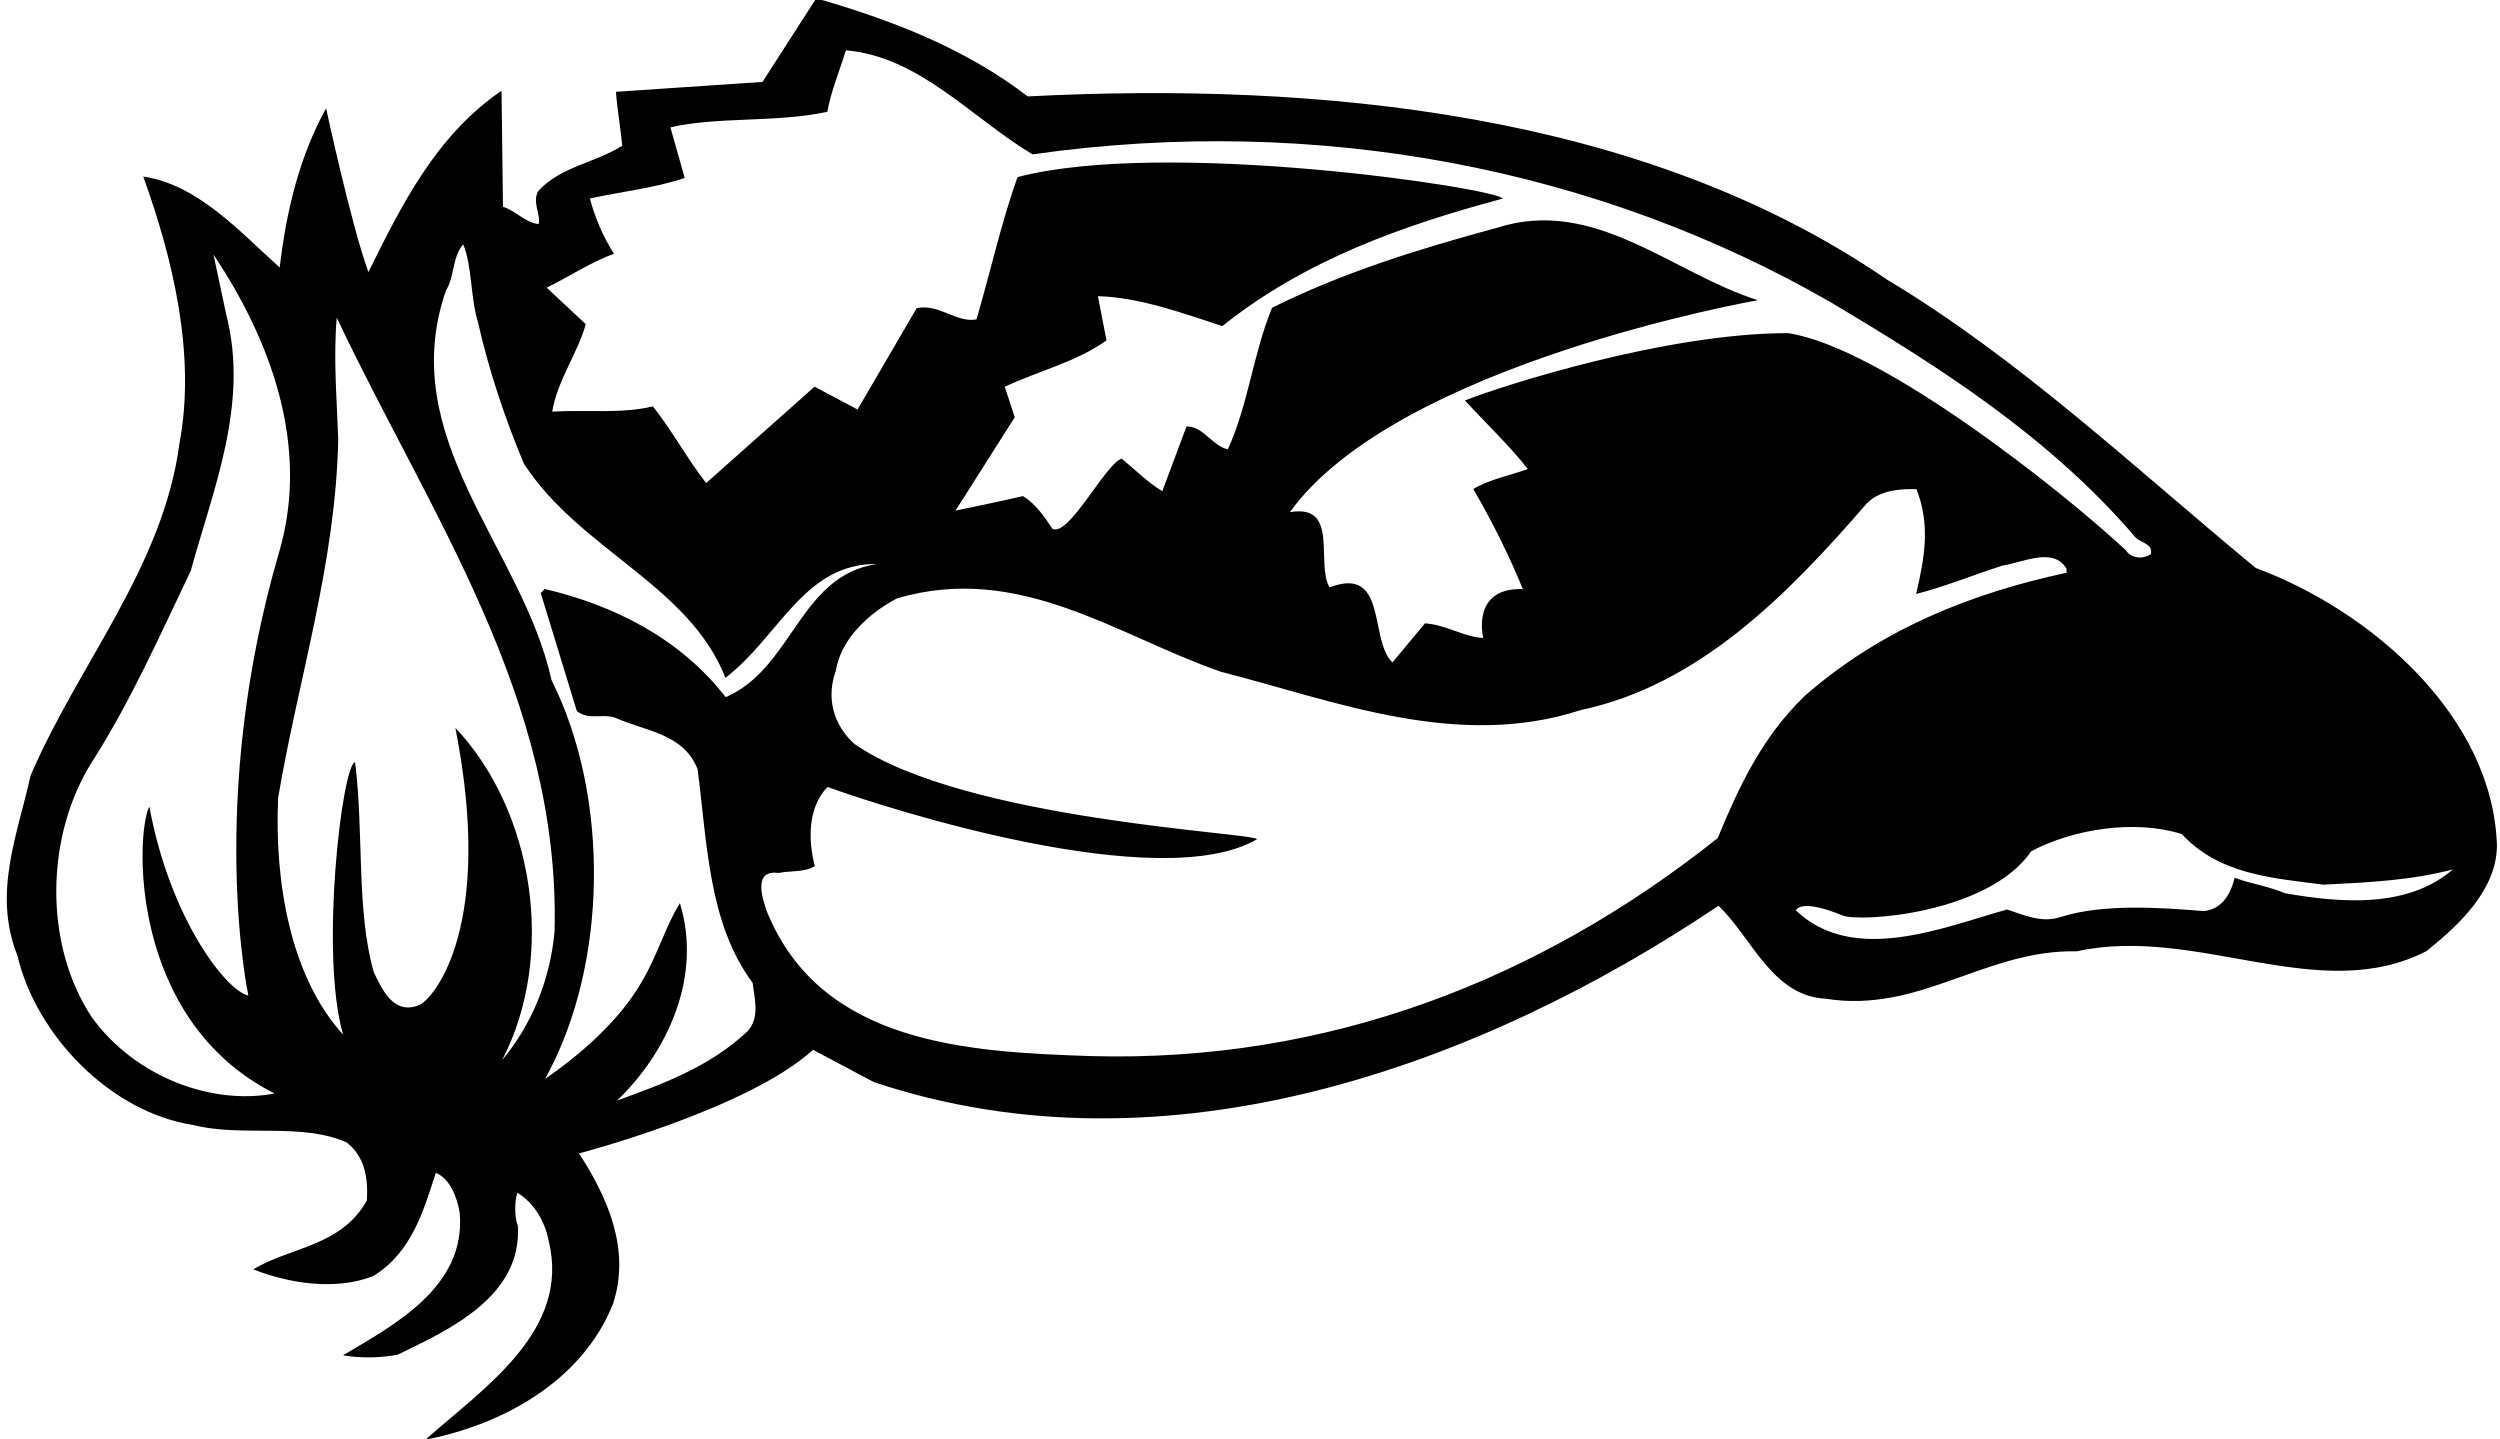 <?xml version="1.0" encoding="UTF-8"?>
<svg xmlns="http://www.w3.org/2000/svg" xmlns:xlink="http://www.w3.org/1999/xlink" width="516pt" height="297pt" viewBox="0 0 516 297" version="1.1">
<g id="surface1">
<path style=" stroke:none;fill-rule:nonzero;fill:rgb(0%,0%,0%);fill-opacity:1;" d="M 465.605 117.242 C 440.574 96.594 416.852 74.102 389.375 57.645 C 339.062 23.164 272.129 16.836 212.133 19.898 C 198.867 9.754 183.832 4.113 168.477 -0.355 L 157.379 16.91 L 127.137 18.945 C 127.344 22.102 128.059 26.246 128.438 30.07 C 122.828 33.633 115.688 34.383 111.09 39.434 C 109.789 41.773 111.648 44.246 111.176 46.25 C 108.344 45.949 106.484 43.48 103.812 42.68 L 103.52 18.734 C 89.832 28.051 82.695 42.77 76.039 56.156 C 72.426 46.223 67.309 22.34 67.309 22.34 C 61.777 32.383 59.09 43.559 57.734 55.215 C 49.496 47.836 40.895 38.125 29.566 36.438 C 35.59 53.16 40.492 73.059 37.059 91.391 C 33.715 117.043 16.164 137.051 6.301 160.117 C 3.625 172.293 -1.551 184.328 3.598 197.238 C 7.457 213.656 22.785 229.598 39.945 232.215 C 49.957 234.758 62.223 231.609 71.586 235.82 C 75.281 238.766 76 243.082 75.727 247.742 C 70.52 257.285 59.711 257.418 52.285 262 C 59.641 264.902 69.301 266.449 77.082 263.359 C 85.004 258.438 87.395 249.926 89.957 242.078 C 92.801 243.211 94.344 247.016 94.883 250.336 C 96.234 265.621 81.363 273.449 70.797 279.734 C 74.297 280.355 78.617 280.305 82.102 279.594 C 92.684 274.477 107.734 267.641 106.891 253.016 C 106.203 251.527 106.156 247.703 106.805 246.199 C 110.324 248.316 112.535 252.281 113.246 256.098 C 117.797 274.668 99.98 286.359 87.805 297.152 C 103.402 294.137 120.09 285.281 126.543 269.074 C 130.23 257.719 125.273 246.969 119.512 238.059 C 119.512 238.059 154.324 228.988 167.812 216.68 L 180.363 223.344 C 240.812 243.559 305.551 219.98 354.703 186.949 C 361.602 193.52 365.742 205.609 376.895 206.141 C 396.223 209.227 409.859 195.922 428.656 196.355 C 453.371 190.898 478.688 207.719 500.832 196.305 C 507.586 190.898 515.312 183.652 515.367 174.508 C 514.539 147.742 489.16 125.938 465.605 117.242 Z M 121.754 40.965 C 128.223 39.551 135.195 38.801 141.324 36.73 L 138.371 26.289 C 148.152 24.012 160.477 25.355 170.762 23.066 C 171.539 18.734 173.316 14.555 174.598 10.383 C 189.746 11.691 200.375 24.203 213.109 31.859 C 272.047 23.488 329.891 34.754 377.957 62.438 C 400.07 75.637 422.863 89.992 440.75 110.895 C 441.762 112.047 444.422 112.18 443.949 114.348 C 442.305 115.531 439.805 115.23 438.785 113.578 C 425.348 101.062 388.047 71.543 369.012 68.758 C 343.938 68.758 310.273 79.535 302.371 82.652 C 306.418 87.094 311.465 91.855 315.348 96.801 C 311.543 98.176 307.559 98.887 304.09 100.926 C 308 107.699 311.41 114.473 314.32 121.59 C 303.539 121.227 306.133 131.668 306.133 131.668 C 302.305 131.547 298.445 128.934 294.121 128.656 L 287.398 136.723 C 282.523 132.121 286.488 116.605 274.406 121.246 C 271.516 116.129 276.52 103.926 266.23 105.715 C 288.309 75.008 362.816 61.961 362.816 61.961 C 345.121 56.352 329.129 40.586 309.086 46.984 C 293.008 51.34 277.266 56.188 262.559 63.52 C 258.68 72.879 257.645 83.535 253.434 92.73 C 250.27 92.105 248.387 87.973 244.895 88.016 L 239.902 101.379 C 236.887 99.59 234.531 97.121 231.508 94.664 C 228.191 95.699 220.562 110.93 217.215 109.141 C 215.691 106.832 213.828 104.027 211.145 102.398 C 206.668 103.449 197.215 105.395 197.215 105.395 L 209.449 86.121 L 207.379 79.828 C 214.32 76.578 222.281 74.656 228.379 70.258 L 226.605 61.129 C 235.09 61.359 243.941 64.578 252.293 67.301 C 269.422 53.621 289.457 46.559 310.176 40.984 C 308.82 38.836 240.508 28.531 210.008 36.559 C 206.633 46.078 204.426 56.078 201.551 65.93 C 197.238 66.648 194.027 62.695 189.215 63.586 L 177 84.52 L 168.129 79.809 L 145.754 99.703 C 141.871 94.766 138.805 88.98 134.754 83.875 C 128.285 85.449 120.957 84.547 113.977 84.961 C 115.062 78.465 119.152 73.094 120.906 66.914 L 112.832 59.367 C 117.461 57.145 121.914 54.098 126.715 52.379 C 124.512 48.91 122.801 44.941 121.754 40.965 Z M 18.883 209.855 C 8.887 194.68 9.445 172.223 19.07 157.137 C 27.066 144.566 33.055 131.02 39.375 117.805 C 43.992 100.953 51.426 83.402 46.711 65 L 44.066 52.555 C 55.754 70.043 64.055 91.938 57.621 113.926 C 42.582 165.34 51.262 205.469 51.262 205.469 C 46.926 204.691 35.152 189.949 30.824 166.473 C 28.062 171.66 26.328 210.379 56.664 225.691 C 43.887 228.176 27.852 222.387 18.883 209.855 Z M 103.645 218.793 C 114.852 197.207 110.164 167.328 93.988 150.23 C 102.016 190.879 89.844 205.66 86.707 207.363 C 81.246 209.758 78.852 204.137 77.145 200.66 C 73.492 187.73 75.129 171.914 73.289 157.305 C 70.633 157.836 65.953 196.809 70.816 213.543 C 59.859 201.539 56.625 181.789 57.41 164.648 C 61.598 139.984 69.293 116.277 69.809 90.66 C 69.547 82.676 68.777 74.039 69.504 65.551 C 88.453 105.73 115.695 143.977 114.461 192.223 C 113.586 202.211 109.707 211.574 103.645 218.793 Z M 119.059 146.766 C 121.574 148.73 124.219 147.199 127.059 148.164 C 133.078 150.918 141.066 151.316 143.984 158.766 C 146.004 174.211 146.203 190.504 155.336 202.863 C 155.703 206.02 156.918 209.992 154.293 212.855 C 146.402 220.27 136.797 223.715 127.359 227.156 C 137.715 217.215 145.008 201.66 140.332 186.418 C 137.395 191.109 135.641 197.285 132.547 202.477 C 128.152 210.348 119.926 217.602 112.504 222.68 C 125.52 199.234 125.926 164.477 113.824 140.344 C 107.836 113.141 81.449 90.52 92.051 59.953 C 93.844 57.102 93.297 53.117 95.594 50.43 C 97.477 54.895 97.055 61.223 98.617 66.355 C 100.902 76.473 104.18 86.246 108.121 95.68 C 119.648 113.496 142.188 120.703 149.738 139.902 C 160.941 131.285 165.914 116.258 181.051 116.402 C 164.949 118.766 163.688 137.902 149.789 143.895 C 140.328 131.703 126.605 124.887 112.43 121.566 L 111.609 122.406 Z M 354.535 172.984 C 317.805 202.207 274.109 219.371 225.035 217.973 C 199.578 217.121 169.457 215.496 158.312 188.195 C 157.453 185.711 155.215 179.414 160.711 180.184 C 163.199 179.652 166.031 180.117 168.18 178.758 C 166.781 173.453 166.699 166.637 170.805 162.43 C 183.164 166.934 239.34 184.887 259.426 173.23 C 259.742 171.898 199.16 169.398 176.352 153.547 C 171.809 149.441 170.574 143.805 172.508 138.461 C 173.59 131.797 179.344 126.566 185.129 123.508 C 210.48 116.043 230.625 131.262 252 138.648 C 275.523 144.684 300.762 154.852 326.27 146.559 C 350.488 141.434 368.723 123.086 385.285 103.926 C 387.91 101.23 392.062 100.848 395.559 100.969 C 398.477 108.422 397.23 115.09 395.492 122.59 C 401.129 121.191 407.414 118.621 413.379 116.719 C 417.367 116.168 423.809 112.766 426.527 117.387 L 426.535 118.219 C 406.801 122.453 388.262 129.828 372.469 143.66 C 363.59 152.25 358.895 162.453 354.535 172.984 Z M 471.582 184.355 C 468.238 182.898 464.574 182.445 461.234 181.156 C 460.441 184.492 458.652 187.676 454.832 188.051 C 446.008 187.328 434.191 186.477 425.41 189.242 C 421.438 190.621 417.758 188.84 414.25 187.719 C 401.156 191.371 382.629 199.25 370.68 187.922 C 370.68 187.922 371.348 185.273 380.34 188.965 C 383.867 190.414 410.438 188.598 419.258 175.684 C 428.016 171.086 440.629 169.102 450.312 172.145 C 458.066 180.527 469.051 181.227 479.547 182.594 C 488.684 182.148 497.828 181.703 506.281 179.441 C 496.898 187.539 483.082 186.375 471.582 184.355 "/>
</g>
</svg>
